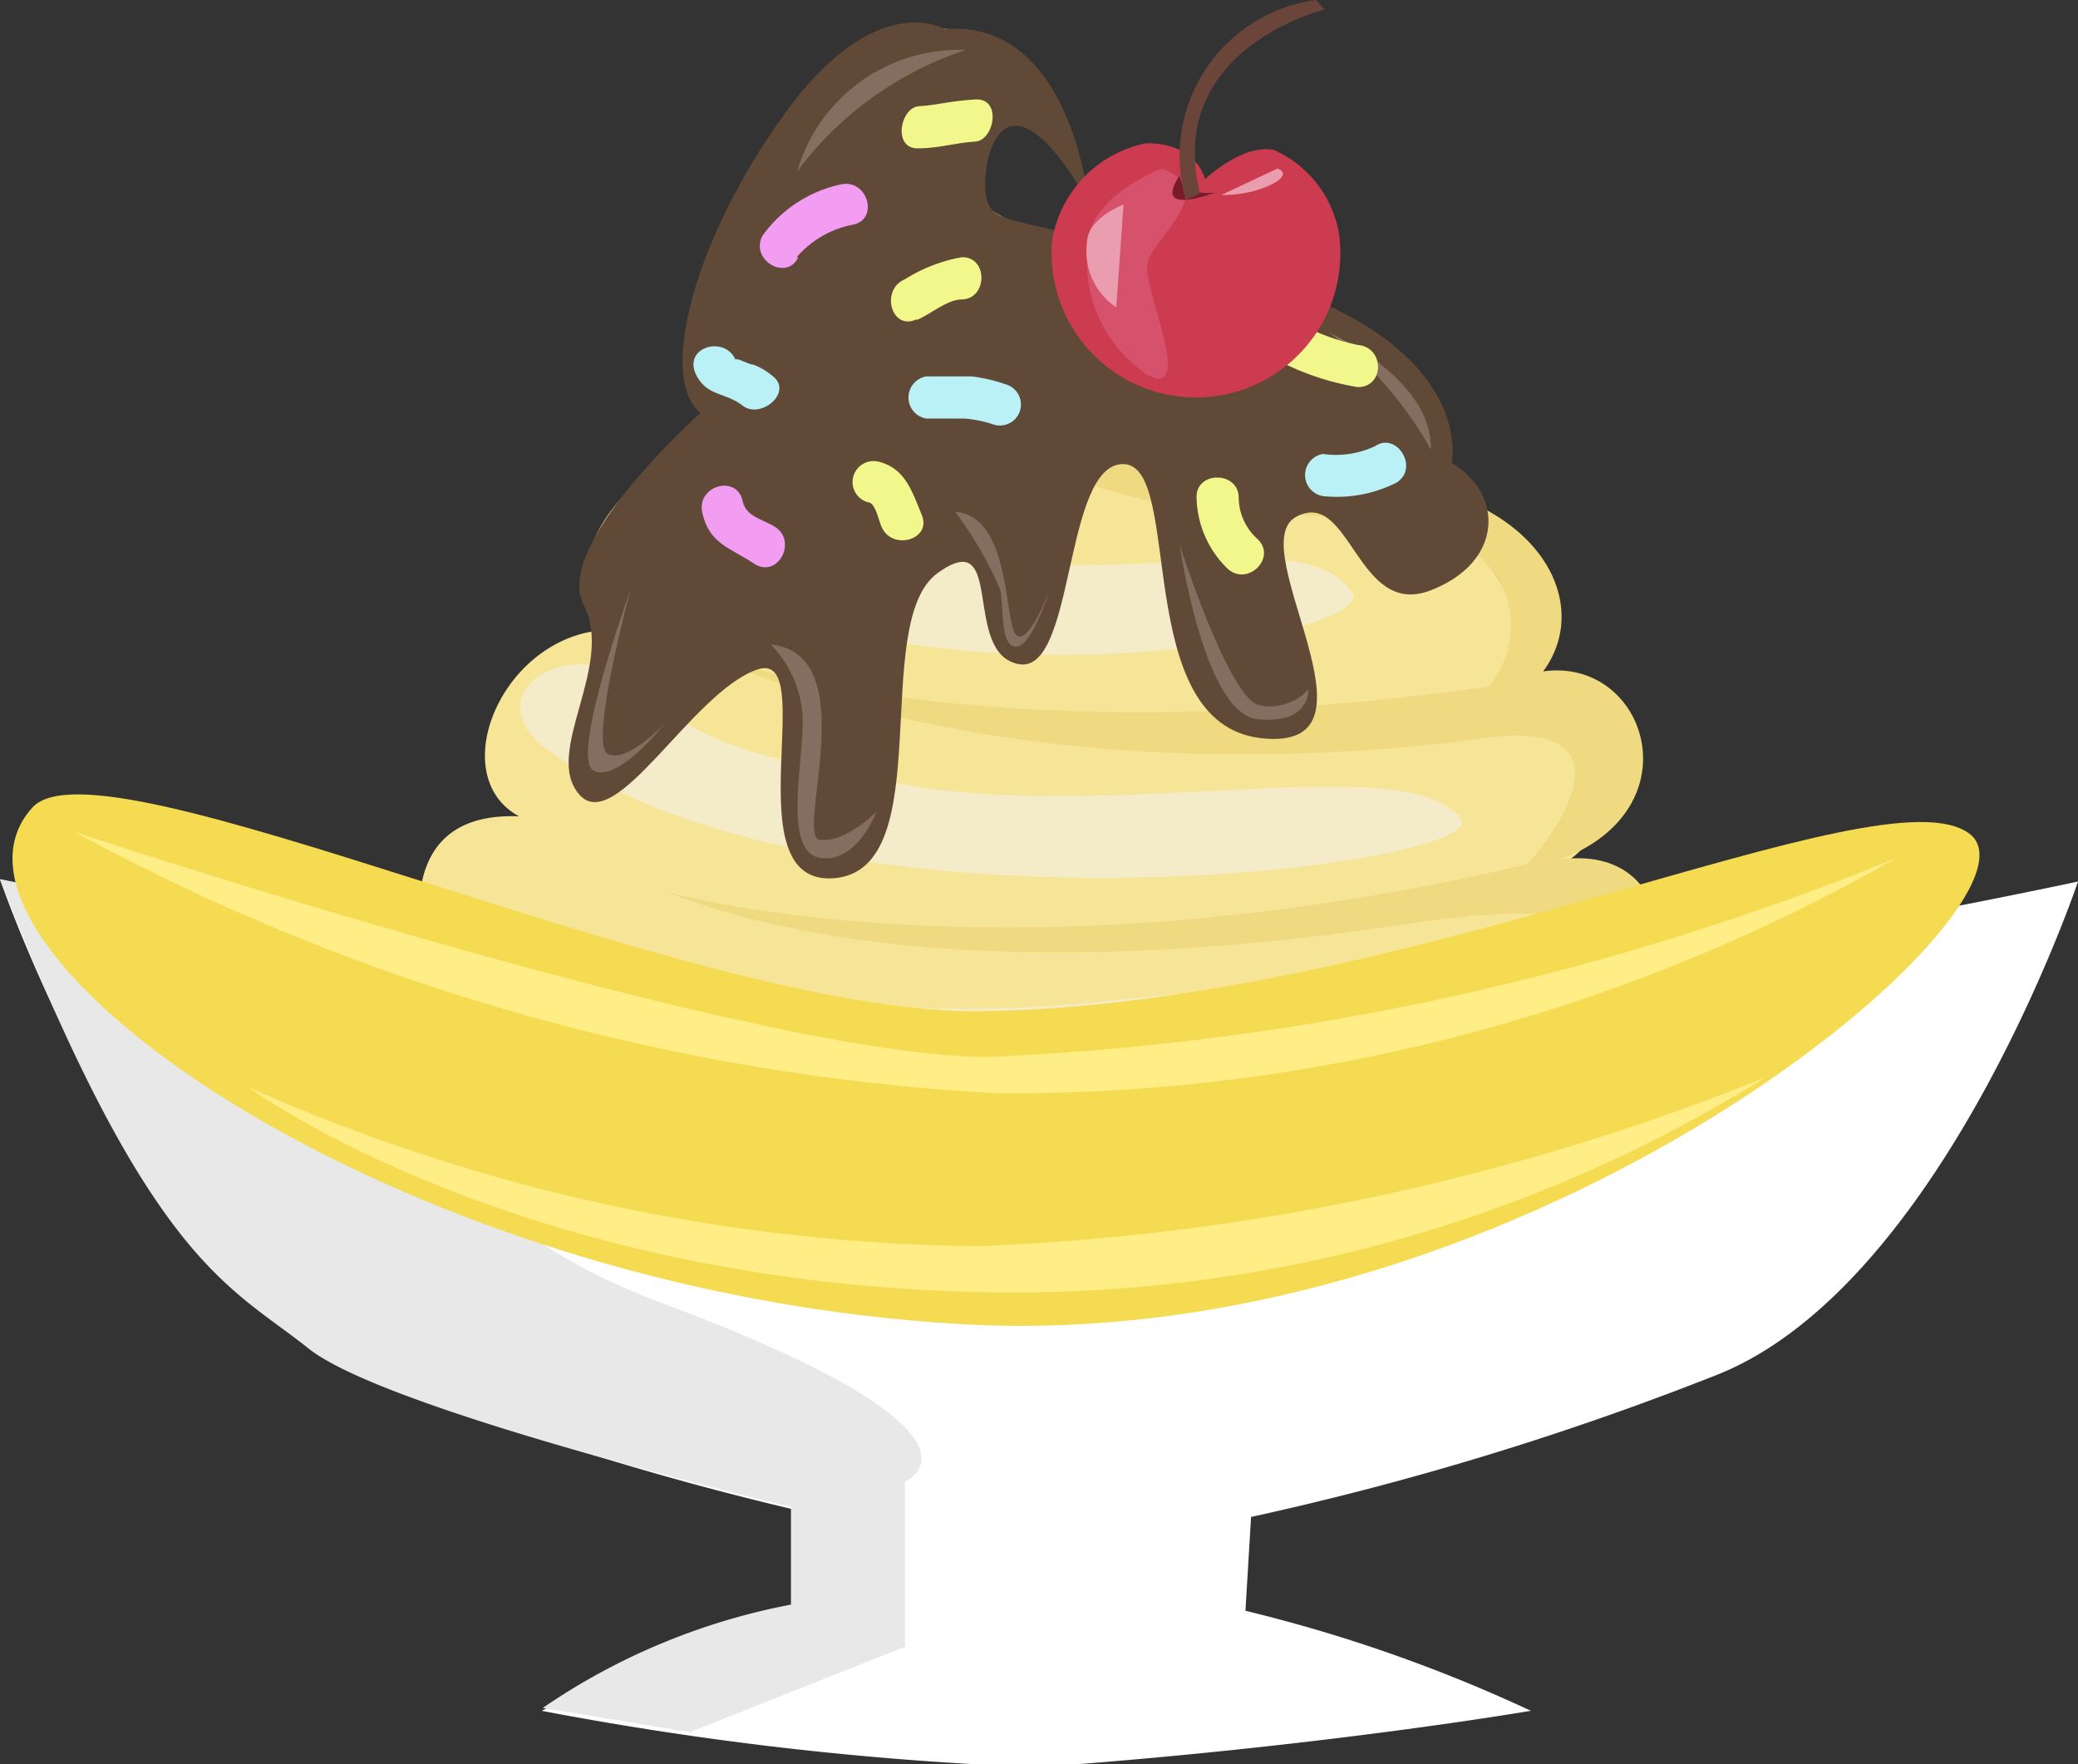 <svg xmlns="http://www.w3.org/2000/svg" viewBox="0 0 36.99 31.4"><rect x="0" y="0" width="36.99" height="31.4" fill="#333333" stroke="none"/><defs><style>.cls-1{fill:#fff;}.cls-2{fill:#e8e8e8;}.cls-3{fill:#f7e597;}.cls-4{fill:#efda81;}.cls-5{fill:#f4ebc9;}.cls-6{fill:#604937;}.cls-7{fill:#846e5f;}.cls-8{fill:#f29cf2;}.cls-9{fill:#baf1f7;}.cls-10{fill:#f2f78b;}.cls-11{fill:#cc3b50;}.cls-12{fill:#d6516b;}.cls-13{fill:#ea9daf;}.cls-14{fill:#7a1b2d;}.cls-15{fill:#6b4539;}.cls-16{fill:#f5db51;}.cls-17{fill:#ffee86;}</style></defs><title>bsplit</title><g id="Layer_2" data-name="Layer 2"><g id="bsplit"><g id="bsplit-2" data-name="bsplit"><g id="cherryic"><g id="chocoic"><g id="bowl"><path id="Bowl-2" data-name="Bowl" class="cls-1" d="M18.49,18.28C10.94,18.06,0,15.65,0,15.65s2.44,7.15,6.39,8.77A54.27,54.27,0,0,0,14.71,27l0,1.67a27,27,0,0,0-5.07,1.78,58.91,58.91,0,0,0,8.72,1h.17c5-.36,8.72-1,8.72-1a27,27,0,0,0-5.08-1.78L22.27,27a53.92,53.92,0,0,0,8.32-2.54c4-1.62,6.4-8.77,6.4-8.77S26.05,18.06,18.49,18.28Z"/><path class="cls-2" d="M0,15.65S6.2,16.85,7.17,17s-1.59,3.87,4.66,6.21,4.28,3.16,4.28,3.16l0,2.94-3.83,1.52-2.62-.43a11.68,11.68,0,0,1,4.42-1.84V26.82S6.89,25.12,5.49,24,2.67,22.5,0,15.65Z"/></g><g id="plainic"><path class="cls-3" d="M18.94,2.8s-.16-.9-.73-.93-1.9,1.73.46,3,3.63.11,5,2.35c0,0,.64,1.08-.06,1.5,2.76,0,4.09,2.61,3.09,3.58,2.22-.86,2.83,3,.38,3.33,2.55,0,3,3.06-.28,3.8S15.69,22.25,7.67,17.53c0,0-1.06-3.11,1.57-3-1.42-.77-.17-3.51,1.87-3.31-1.85-1.1.65-3.47,1.72-3.29,0,0,.69-.28-.38-1.06S14.59-.84,17.73.75A1.89,1.89,0,0,1,18.94,2.8Z"/><path class="cls-4" d="M22.28,5.52s3.87,1,2.12,3c2.94.22,4,2.17,3.07,3.43,1.83-.26,2.73,2.44.3,3.35,2.48-.36,2.42,3.36-.75,4,2.11-1.91,3.09-3.62-2-2.85s-9.9.71-13.17-.58c0,0,6,1.72,15.34-.49.83-.93,1.68-2.58-.78-2.24s-8.62.84-14.1-1.59c0,0,4.74,2,14.19.67.76-.87.63-2.86-2.22-3s-4-.07-6.13-1.15c0,0,4.17.65,5-.59s-1.95-1.41-3.48-2.11C17.25,4.3,17.4,3.6,17.4,3.6S20.31,5.38,22.28,5.52Z"/><path class="cls-5" d="M19.86,6.32c-.05-1.05-4.4.61-5.57-.92s2.35-3.93,2.35-3.93S13.7,1,12.72,6C13.39,7.78,19.91,7.71,19.86,6.32Z"/><path class="cls-5" d="M24.07,10.55c.53.77-8.19,2.42-12.51-.84-1-.88.55-2,1.46-1.22s1.14,1.16,4.5,1.49S23.29,9.4,24.07,10.55Z"/><path class="cls-5" d="M26,14.57c.63.83-11.31,2.4-16.32-1.27-1.21-1,.48-2,1.54-1.17S12.58,13.4,16.32,14,25.07,13.33,26,14.57Z"/><path class="cls-5" d="M26.26,18.08c.29.57-10.8,2.69-16.26.11-.23-.93,4.58-.14,7.82-.24S25.61,16.8,26.26,18.08Z"/></g><path class="cls-6" d="M19.38,3.6S19.07.33,16.82.52c0,0-1.22-.75-2.85,1.5s-2.26,4.72-1.5,5.33c0,0-2.64,2.34-2.08,3.42s-.73,2.62-.08,3.37,2-1.81,3.16-2.22S13,15.8,14.86,15.63s.61-4.55,1.83-5.43.42,1.42,1.44,1.62S18.92,8.24,20,8.26s.12,4.63,2.46,4.88-.36-3.41.61-3.94,1.08,1.81,2.39,1.31,1.31-1.73.38-2.27c0,0,.51-2.26-3.94-3.41-4-1-4.14-.83-4.32-1.23S17.73.75,19.38,3.6Z"/><path class="cls-7" d="M11.22,10.51s-1.09,3-.65,3.21,1.25-.83,1.25-.83-.66.7-1,.53S11.22,10.51,11.22,10.51Z"/><path class="cls-7" d="M13.72,11.47a2,2,0,0,1,.57,1.36c0,.78-.35,2.34.31,2.44s1-.82,1-.82-.53.54-1,.5S15.41,11.65,13.72,11.47Z"/><path class="cls-7" d="M17.19.89a3,3,0,0,0-3,2.16A6.14,6.14,0,0,1,17.19.89Z"/><path class="cls-7" d="M17,9.11a6.39,6.39,0,0,1,.81,1.4c.06.38,0,1,.28,1s.59-1,.59-1-.37,1-.59.79S18,9.17,17,9.11Z"/><path class="cls-7" d="M21,9.7s.43,3,1.38,3.1.91-.53.91-.53a.92.92,0,0,1-.88.28C21.87,12.42,21,9.7,21,9.7Z"/><path class="cls-7" d="M23.66,5.92S25.5,6.73,25.47,8A6.75,6.75,0,0,0,23.66,5.92Z"/></g><path class="cls-8" d="M14.18,4.58a1.75,1.75,0,0,1,1-.58c.47-.09.27-.81-.2-.72a2.31,2.31,0,0,0-1.41.92c-.22.43.43.81.64.38Z"/><path class="cls-8" d="M19.22,5.66a4.49,4.49,0,0,0,1.51.68c.44.19.82-.46.38-.65s-1-.23-1.36-.56-.88.19-.53.53Z"/><path class="cls-8" d="M12.5,9.12c.12.56.5.63.92.91s.78-.39.38-.65c-.22-.14-.52-.18-.58-.46-.1-.48-.82-.28-.72.2Z"/><path class="cls-9" d="M16.49,7.45h.69a2.29,2.29,0,0,1,.52.11.37.37,0,0,0,.2-.72,2.92,2.92,0,0,0-.6-.14h-.81a.38.38,0,0,0,0,.75Z"/><path class="cls-9" d="M23.55,8.83a2.35,2.35,0,0,0,1.31-.24c.41-.26,0-.91-.38-.65a1.64,1.64,0,0,1-.93.14.38.38,0,0,0,0,.75Z"/><path class="cls-9" d="M12.37,6.62c.18.44.53.35.85.6s.91-.24.53-.53a1.17,1.17,0,0,0-.34-.2c-.09,0-.35-.16-.31-.07-.18-.45-.9-.26-.73.2Z"/><path class="cls-10" d="M16.36,2.64c.34,0,.66-.1,1-.12s.48-.78,0-.75-.66.1-1,.12-.48.78,0,.75Z"/><path class="cls-10" d="M21.3,8.86a1.81,1.81,0,0,0,.55,1.26c.36.33.89-.2.53-.53a1,1,0,0,1-.33-.73c0-.48-.77-.48-.75,0Z"/><path class="cls-10" d="M22.61,6.34a4.69,4.69,0,0,0,1.56.55c.48,0,.48-.71,0-.75A3.94,3.94,0,0,1,23,5.69c-.44-.21-.82.44-.38.65Z"/><path class="cls-10" d="M15.45,8.94c.13,0,.19.32.24.43.18.44.9.24.72-.2s-.3-.83-.76-.95a.37.37,0,0,0-.2.72Z"/><path class="cls-10" d="M16.33,5.69c.24-.1.52-.35.78-.36.48,0,.48-.78,0-.75a2.83,2.83,0,0,0-1,.39c-.44.18-.25.91.19.72Z"/><path class="cls-11" d="M20.4,2.55a2.12,2.12,0,0,0-1.67,1.72,2.57,2.57,0,1,0,5.11-.08,2,2,0,0,0-1.16-1.52c-.56-.12-1.23.52-1.23.52S21.31,2.54,20.4,2.55Z"/><path class="cls-12" d="M20.68,3s-1.29.49-1.31,1.33a2.43,2.43,0,0,0,1.05,2.34c.85.44-.05-1.49,0-1.95S21.76,3.39,20.68,3Z"/><path class="cls-13" d="M20,3.64s-.64.24-.65.67a1.2,1.2,0,0,0,.52,1.16"/><path class="cls-13" d="M22.74,3c.36.13-.35.49-1,.47"/><path class="cls-14" d="M21,3.12s0,.37.64.31C21.6,3.43,20.5,3.87,21,3.12Z"/><path class="cls-15" d="M21.11,3.56A2.8,2.8,0,0,1,23.43,0l.15.17s-2.85.69-2.22,3.27Z"/></g><path class="cls-16" d="M.57,14.38C1.77,13,12.17,18,17.36,18c7.63-.07,16.12-4.35,17.7-3.16s-7.72,9.3-17.92,8.73S-1.63,16.83.57,14.38Z"/><path class="cls-17" d="M1.33,14.81s12.27,4.06,16.32,4a48.19,48.19,0,0,0,16.11-3.54,31.84,31.84,0,0,1-16,4.19A38.81,38.81,0,0,1,1.33,14.81Z"/><path class="cls-17" d="M4.42,19.35a32.69,32.69,0,0,0,13,2.83,41.8,41.8,0,0,0,14-3A25.28,25.28,0,0,1,17.55,23C9.14,22.84,4.42,19.35,4.42,19.35Z"/></g></g></g></svg>